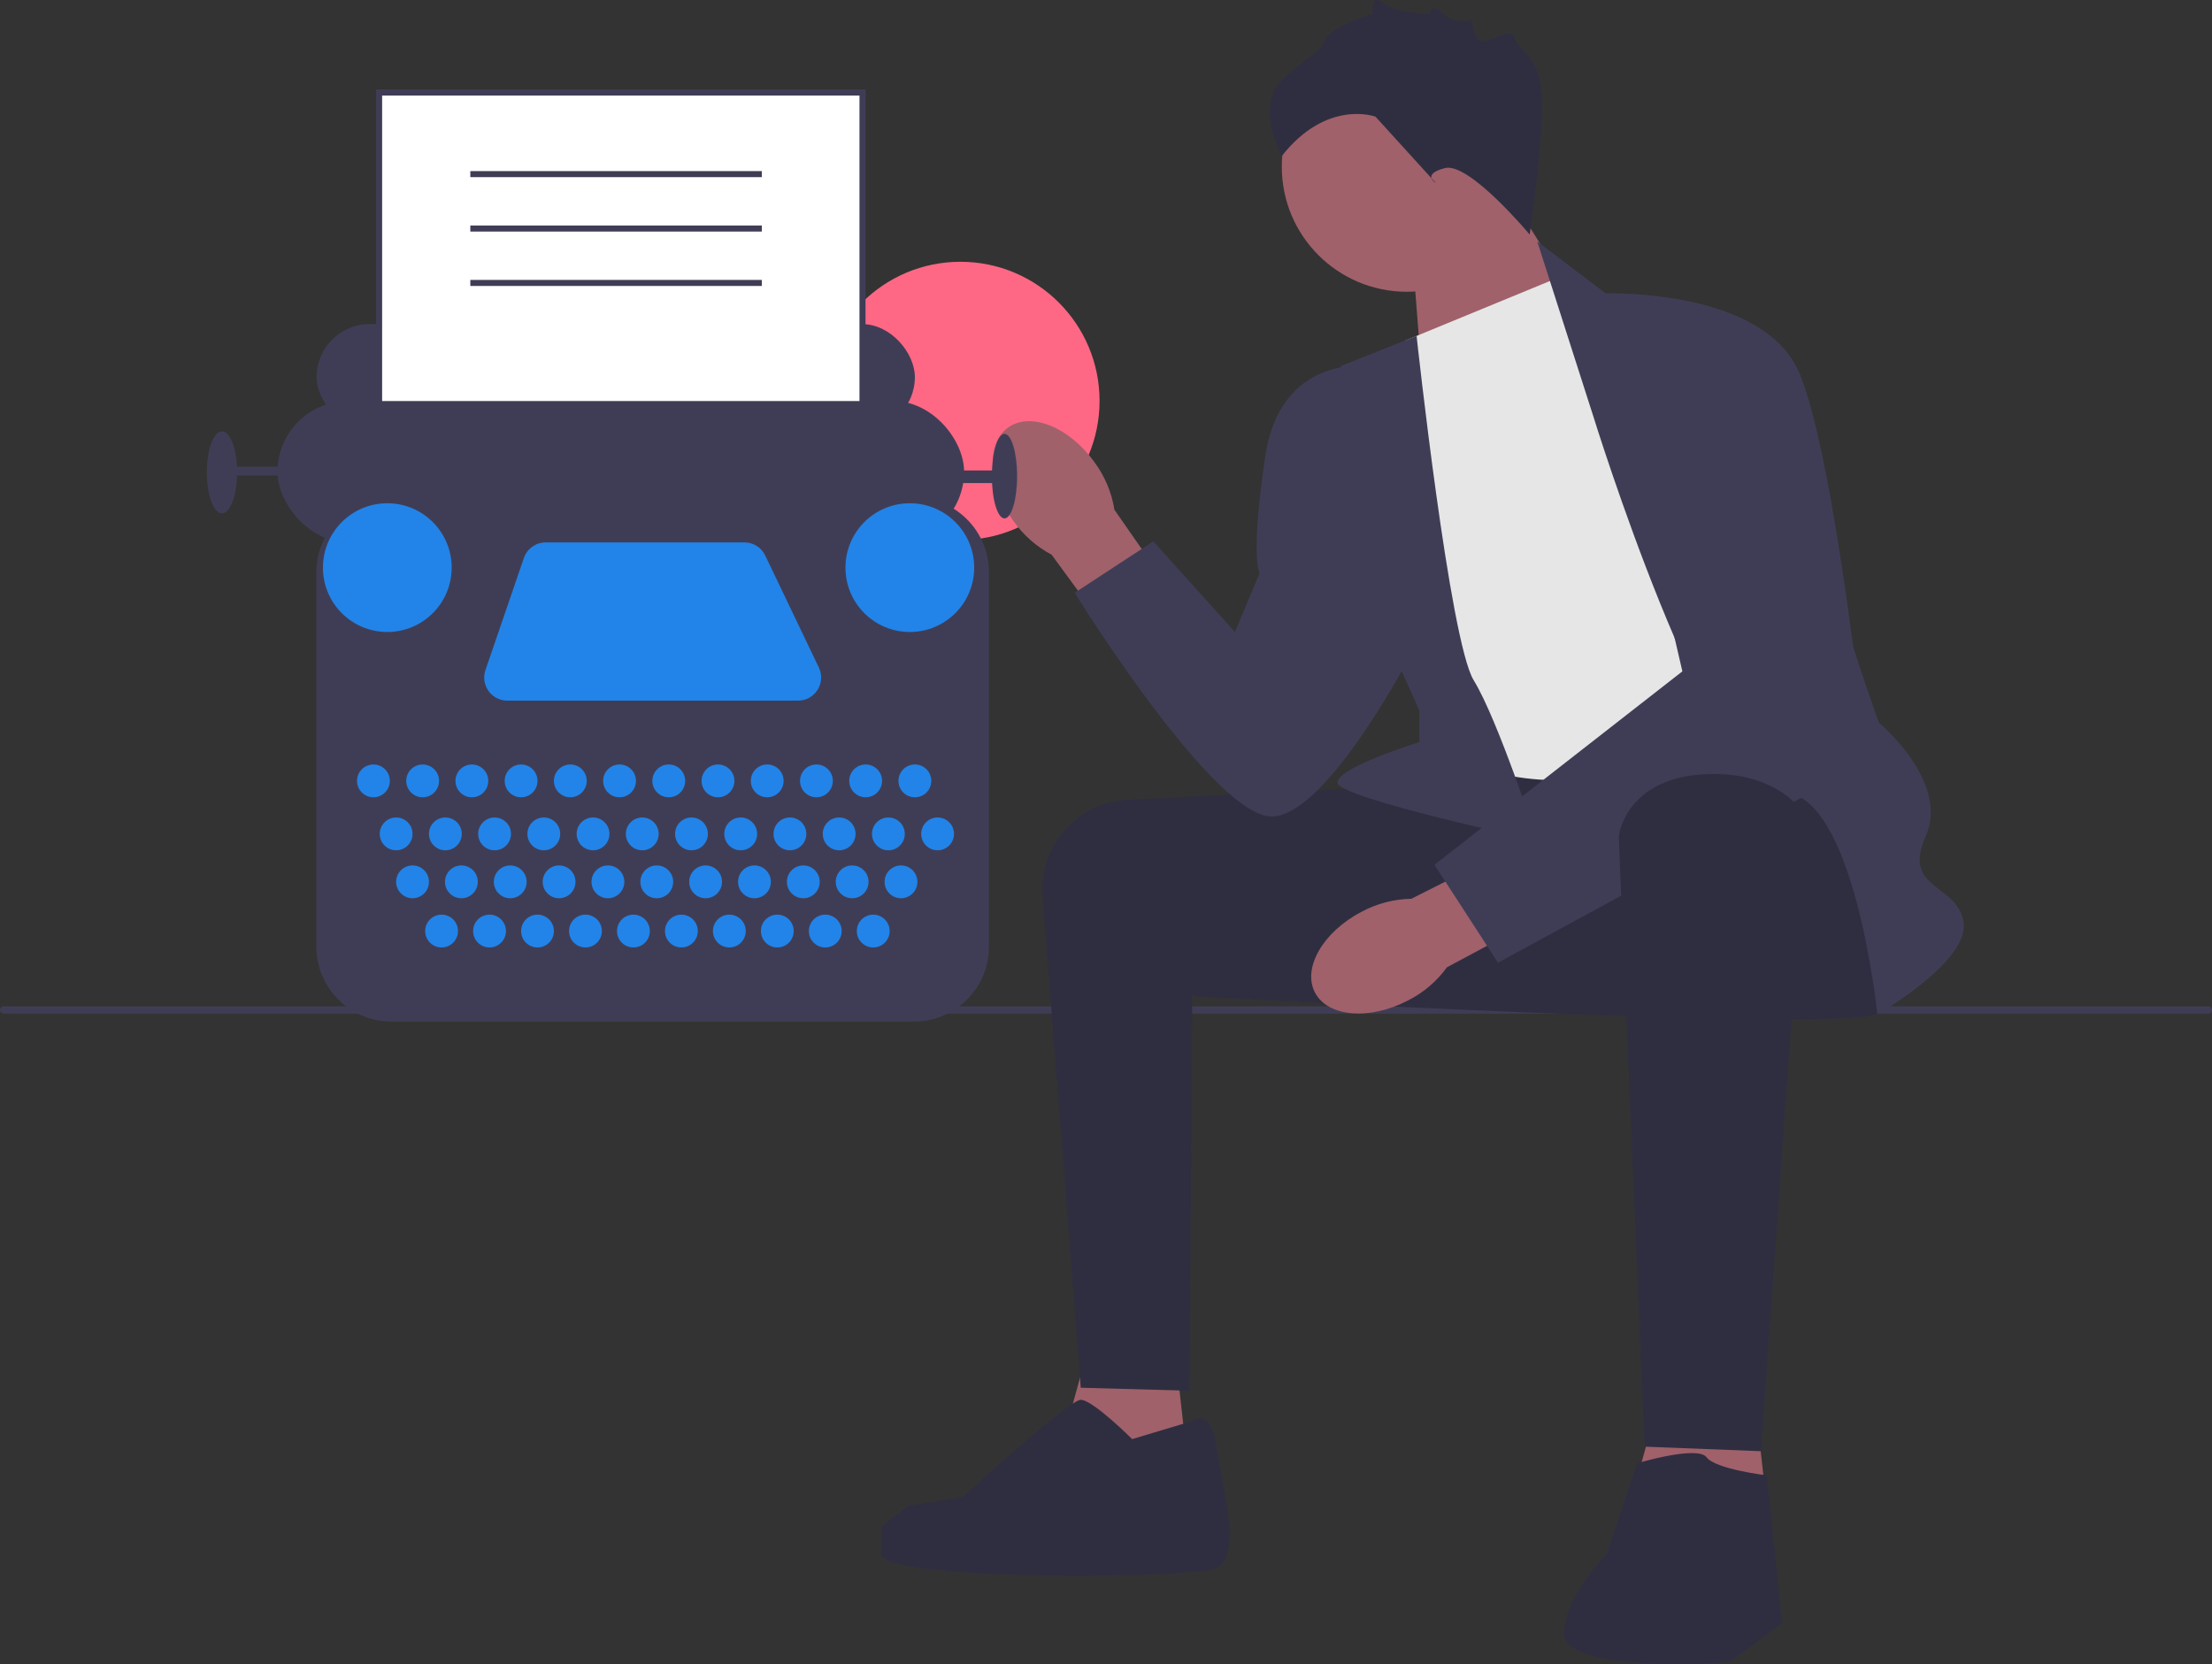 <svg xmlns="http://www.w3.org/2000/svg" width="731.67" height="550.618" viewBox="0 0 731.67 550.618" xmlns:xlink="http://www.w3.org/1999/xlink"><rect x="0" y="0" width="731.67" height="550.618" fill="#333333" stroke="none"/><circle cx="317.682" cy="132.627" r="46.021" fill="#ff6884"/><g><path d="M0,334.134c0,.66,.53,1.19,1.19,1.19H730.48c.66,0,1.19-.53,1.19-1.19,0-.66-.53-1.19-1.19-1.19H1.19c-.66,0-1.19,.53-1.19,1.19Z" fill="#3f3d56"/><g><polygon points="466.985 81.606 470.811 130.557 526.268 107.393 494.985 57.606 466.985 81.606" fill="#a0616a"/><circle cx="465.323" cy="55.181" r="41.339" fill="#a0616a"/><polygon points="387.985 440.606 394.985 503.393 345.985 496.606 361.985 438.606 387.985 440.606" fill="#a0616a"/><polygon points="578.985 449.606 585.985 512.393 536.985 505.606 552.985 447.606 578.985 449.606" fill="#a0616a"/><path d="M462.485,260.106c-.669,0-54.146,2.685-89.477,4.463-16.723,.841-29.452,15.315-28.155,32.009l12.632,162.528,36,1,.878-131,71.122,4-3-73Z" fill="#2f2e41"/><path d="M619.485,259.106s9,69,2,76c-7,7-226.5-5.5-226.5-5.5,0,0,48.154-69.537,56.827-71.519,8.673-1.981,146.673-8.981,146.673-8.981l21,10Z" fill="#2f2e41"/><path id="uuid-395a52e4-5c72-4314-a9bf-6720c6920e4c-29" d="M335.127,172.233c-8.359-11.691-9.103-25.48-1.662-30.799,7.441-5.319,20.247-.152,28.607,11.544,3.404,4.626,5.65,10,6.551,15.673l34.792,49.981-19.8,13.708-35.775-48.834c-5.078-2.688-9.437-6.554-12.714-11.273Z" fill="#a0616a"/><path id="uuid-2bcb0f29-4cb0-4836-b3e1-c42200070018-30" d="M465.674,331.017c-12.747,6.638-26.505,5.441-30.727-2.672-4.223-8.113,2.688-20.068,15.44-26.706,5.058-2.722,10.694-4.192,16.436-4.289l54.365-27.441,10.797,21.526-53.367,28.575c-3.374,4.65-7.812,8.425-12.944,11.008Z" fill="#a0616a"/><path d="M464.985,112.606l51-21,96,148s-67,15-90,18c-23,3-49-9-49-9l-8-136Z" fill="#e6e6e6"/><path d="M526.985,137.606l-18.5-57.709,24,18.209s68,45,68,64c0,19,21,77,21,77,0,0,23.5,19.5,15.5,37.5-8,18,10.5,15.5,12.5,28.5,2,13-28.5,30.5-28.5,30.5,0,0-7.5-73.5-31.5-73.5-24,0-62.5-124.5-62.5-124.5Z" fill="#3f3d56"/><path d="M468.568,111.13l-25.084,9.976s4,70,8,76,18,38,18,38v10.429s-28,8.571-27,13.571c1,5,66,19,66,19,0,0-13-40-21-53-8-13-18.916-113.976-18.916-113.976Z" fill="#3f3d56"/><path d="M527.485,97.106s56-3,68,27c12,30,22,128,22,128l-122,66.374-21-32.374,82-64-29-125Z" fill="#3f3d56"/><path d="M452.485,121.106s-29-4-34,30-1.823,38.5-1.823,38.5l-8.177,19.5-27-30-26,17s47,76,66,74c19-2,47-57,47-57l-16-92Z" fill="#3f3d56"/><path d="M597.323,270.145l-14.839,209.961-38.5-1.5s-8.5-198.5-8.5-201.5c0-3,4-20,29-21,25-1,32.839,14.039,32.839,14.039Z" fill="#2f2e41"/><path d="M541.485,484.106s20-6,23-2c3,4,20,6,20,6l5,49s-14,10-16,12-55,4-56-8c-1-12,14-27,14-27l10-30Z" fill="#2f2e41"/><path d="M394.485,470.106s6-5,8,9c2,14,9,37-1,40-10,3-110,4-110-5v-9l9-7,18.004-2.869s34.996-32.131,38.996-32.131c4,0,17,13,17,13l20-6Z" fill="#2f2e41"/><path d="M505.985,77.606s-20-24-28-22-3,5-3,5l-20-22s-16-6-31,13c0,0-9-16,0-25,9-9,12-8,14-13,2-5,16-9,16-9,0,0-.803-7.197,3.598-3.598s15.394,3.598,15.394,3.598c0,0,.063-4,4.535,0s9.472,2,9.472,2c0,0,0,6.921,3.5,6.961,3.5,.039,9.5-4.961,10.5-.961s8,6,9,18-4,47-4,47Z" fill="#2f2e41"/></g></g><g><rect x="104.731" y="107.214" width="197.887" height="35.069" rx="17.534" ry="17.534" fill="#3f3d56"/><rect x="125.397" y="30.606" width="159.896" height="175.343" fill="#fff"/><path d="M286.293,206.949H124.397V29.606h161.896V206.949Zm-159.896-2h157.896V31.606H126.397V204.949Z" fill="#3f3d56"/><rect x="91.789" y="132.681" width="227.111" height="46.758" rx="23.379" ry="23.379" fill="#3f3d56"/><ellipse cx="332.26" cy="157.521" rx="4.175" ry="13.986" fill="#3f3d56"/><ellipse cx="73.42" cy="156.269" rx="5.01" ry="13.568" fill="#3f3d56"/><rect x="74.672" y="154.39" width="28.806" height="2.922" fill="#3f3d56"/><rect x="306.376" y="155.642" width="23.379" height="4.175" fill="#3f3d56"/><path d="M302.334,337.957H129.439c-13.669,0-24.79-11.121-24.79-24.79v-123.841c0-13.669,11.121-24.79,24.79-24.79h172.896c13.669,0,24.789,11.121,24.789,24.79v123.841c0,13.669-11.12,24.79-24.789,24.79Z" fill="#3f3d56"/><circle cx="123.518" cy="258.343" r="5.427" fill="#2284e8"/><circle cx="131.033" cy="275.878" r="5.427" fill="#2284e8"/><circle cx="136.46" cy="291.742" r="5.427" fill="#2284e8"/><circle cx="146.062" cy="308.024" r="5.427" fill="#2284e8"/><circle cx="161.926" cy="308.024" r="5.427" fill="#2284e8"/><circle cx="177.791" cy="308.024" r="5.427" fill="#2284e8"/><circle cx="193.655" cy="308.024" r="5.427" fill="#2284e8"/><circle cx="209.52" cy="308.024" r="5.427" fill="#2284e8"/><circle cx="225.384" cy="308.024" r="5.427" fill="#2284e8"/><circle cx="241.248" cy="308.024" r="5.427" fill="#2284e8"/><circle cx="257.113" cy="308.024" r="5.427" fill="#2284e8"/><circle cx="272.977" cy="308.024" r="5.427" fill="#2284e8"/><circle cx="288.841" cy="308.024" r="5.427" fill="#2284e8"/><circle cx="152.617" cy="291.742" r="5.427" fill="#2284e8"/><circle cx="168.773" cy="291.742" r="5.427" fill="#2284e8"/><circle cx="184.93" cy="291.742" r="5.427" fill="#2284e8"/><circle cx="201.086" cy="291.742" r="5.427" fill="#2284e8"/><circle cx="217.243" cy="291.742" r="5.427" fill="#2284e8"/><circle cx="233.4" cy="291.742" r="5.427" fill="#2284e8"/><circle cx="249.556" cy="291.742" r="5.427" fill="#2284e8"/><circle cx="265.713" cy="291.742" r="5.427" fill="#2284e8"/><circle cx="281.869" cy="291.742" r="5.427" fill="#2284e8"/><circle cx="298.026" cy="291.742" r="5.427" fill="#2284e8"/><circle cx="147.314" cy="275.878" r="5.427" fill="#2284e8"/><circle cx="163.596" cy="275.878" r="5.427" fill="#2284e8"/><circle cx="179.878" cy="275.878" r="5.427" fill="#2284e8"/><circle cx="196.16" cy="275.878" r="5.427" fill="#2284e8"/><circle cx="212.442" cy="275.878" r="5.427" fill="#2284e8"/><circle cx="228.724" cy="275.878" r="5.427" fill="#2284e8"/><circle cx="245.006" cy="275.878" r="5.427" fill="#2284e8"/><circle cx="261.287" cy="275.878" r="5.427" fill="#2284e8"/><circle cx="277.569" cy="275.878" r="5.427" fill="#2284e8"/><circle cx="293.851" cy="275.878" r="5.427" fill="#2284e8"/><circle cx="310.133" cy="275.878" r="5.427" fill="#2284e8"/><circle cx="139.8" cy="258.343" r="5.427" fill="#2284e8"/><circle cx="156.082" cy="258.343" r="5.427" fill="#2284e8"/><circle cx="172.363" cy="258.343" r="5.427" fill="#2284e8"/><circle cx="188.645" cy="258.343" r="5.427" fill="#2284e8"/><circle cx="204.927" cy="258.343" r="5.427" fill="#2284e8"/><circle cx="221.209" cy="258.343" r="5.427" fill="#2284e8"/><circle cx="237.491" cy="258.343" r="5.427" fill="#2284e8"/><circle cx="253.773" cy="258.343" r="5.427" fill="#2284e8"/><circle cx="270.055" cy="258.343" r="5.427" fill="#2284e8"/><circle cx="286.336" cy="258.343" r="5.427" fill="#2284e8"/><circle cx="302.618" cy="258.343" r="5.427" fill="#2284e8"/><circle cx="128.11" cy="187.789" r="21.292" fill="#2284e8"/><circle cx="300.948" cy="187.789" r="21.292" fill="#2284e8"/><path d="M180.522,179.439h65.701c2.945,0,5.628,1.691,6.899,4.347l17.731,37.06c2.429,5.076-1.272,10.948-6.899,10.948h-96.139c-5.248,0-8.936-5.164-7.234-10.128l12.707-37.06c1.06-3.091,3.967-5.167,7.234-5.167Z" fill="#2284e8"/></g><rect x="155.568" y="56.606" width="96.417" height="2" fill="#3f3d56"/><rect x="155.568" y="74.606" width="96.417" height="2" fill="#3f3d56"/><rect x="155.568" y="92.606" width="96.417" height="2" fill="#3f3d56"/></svg>